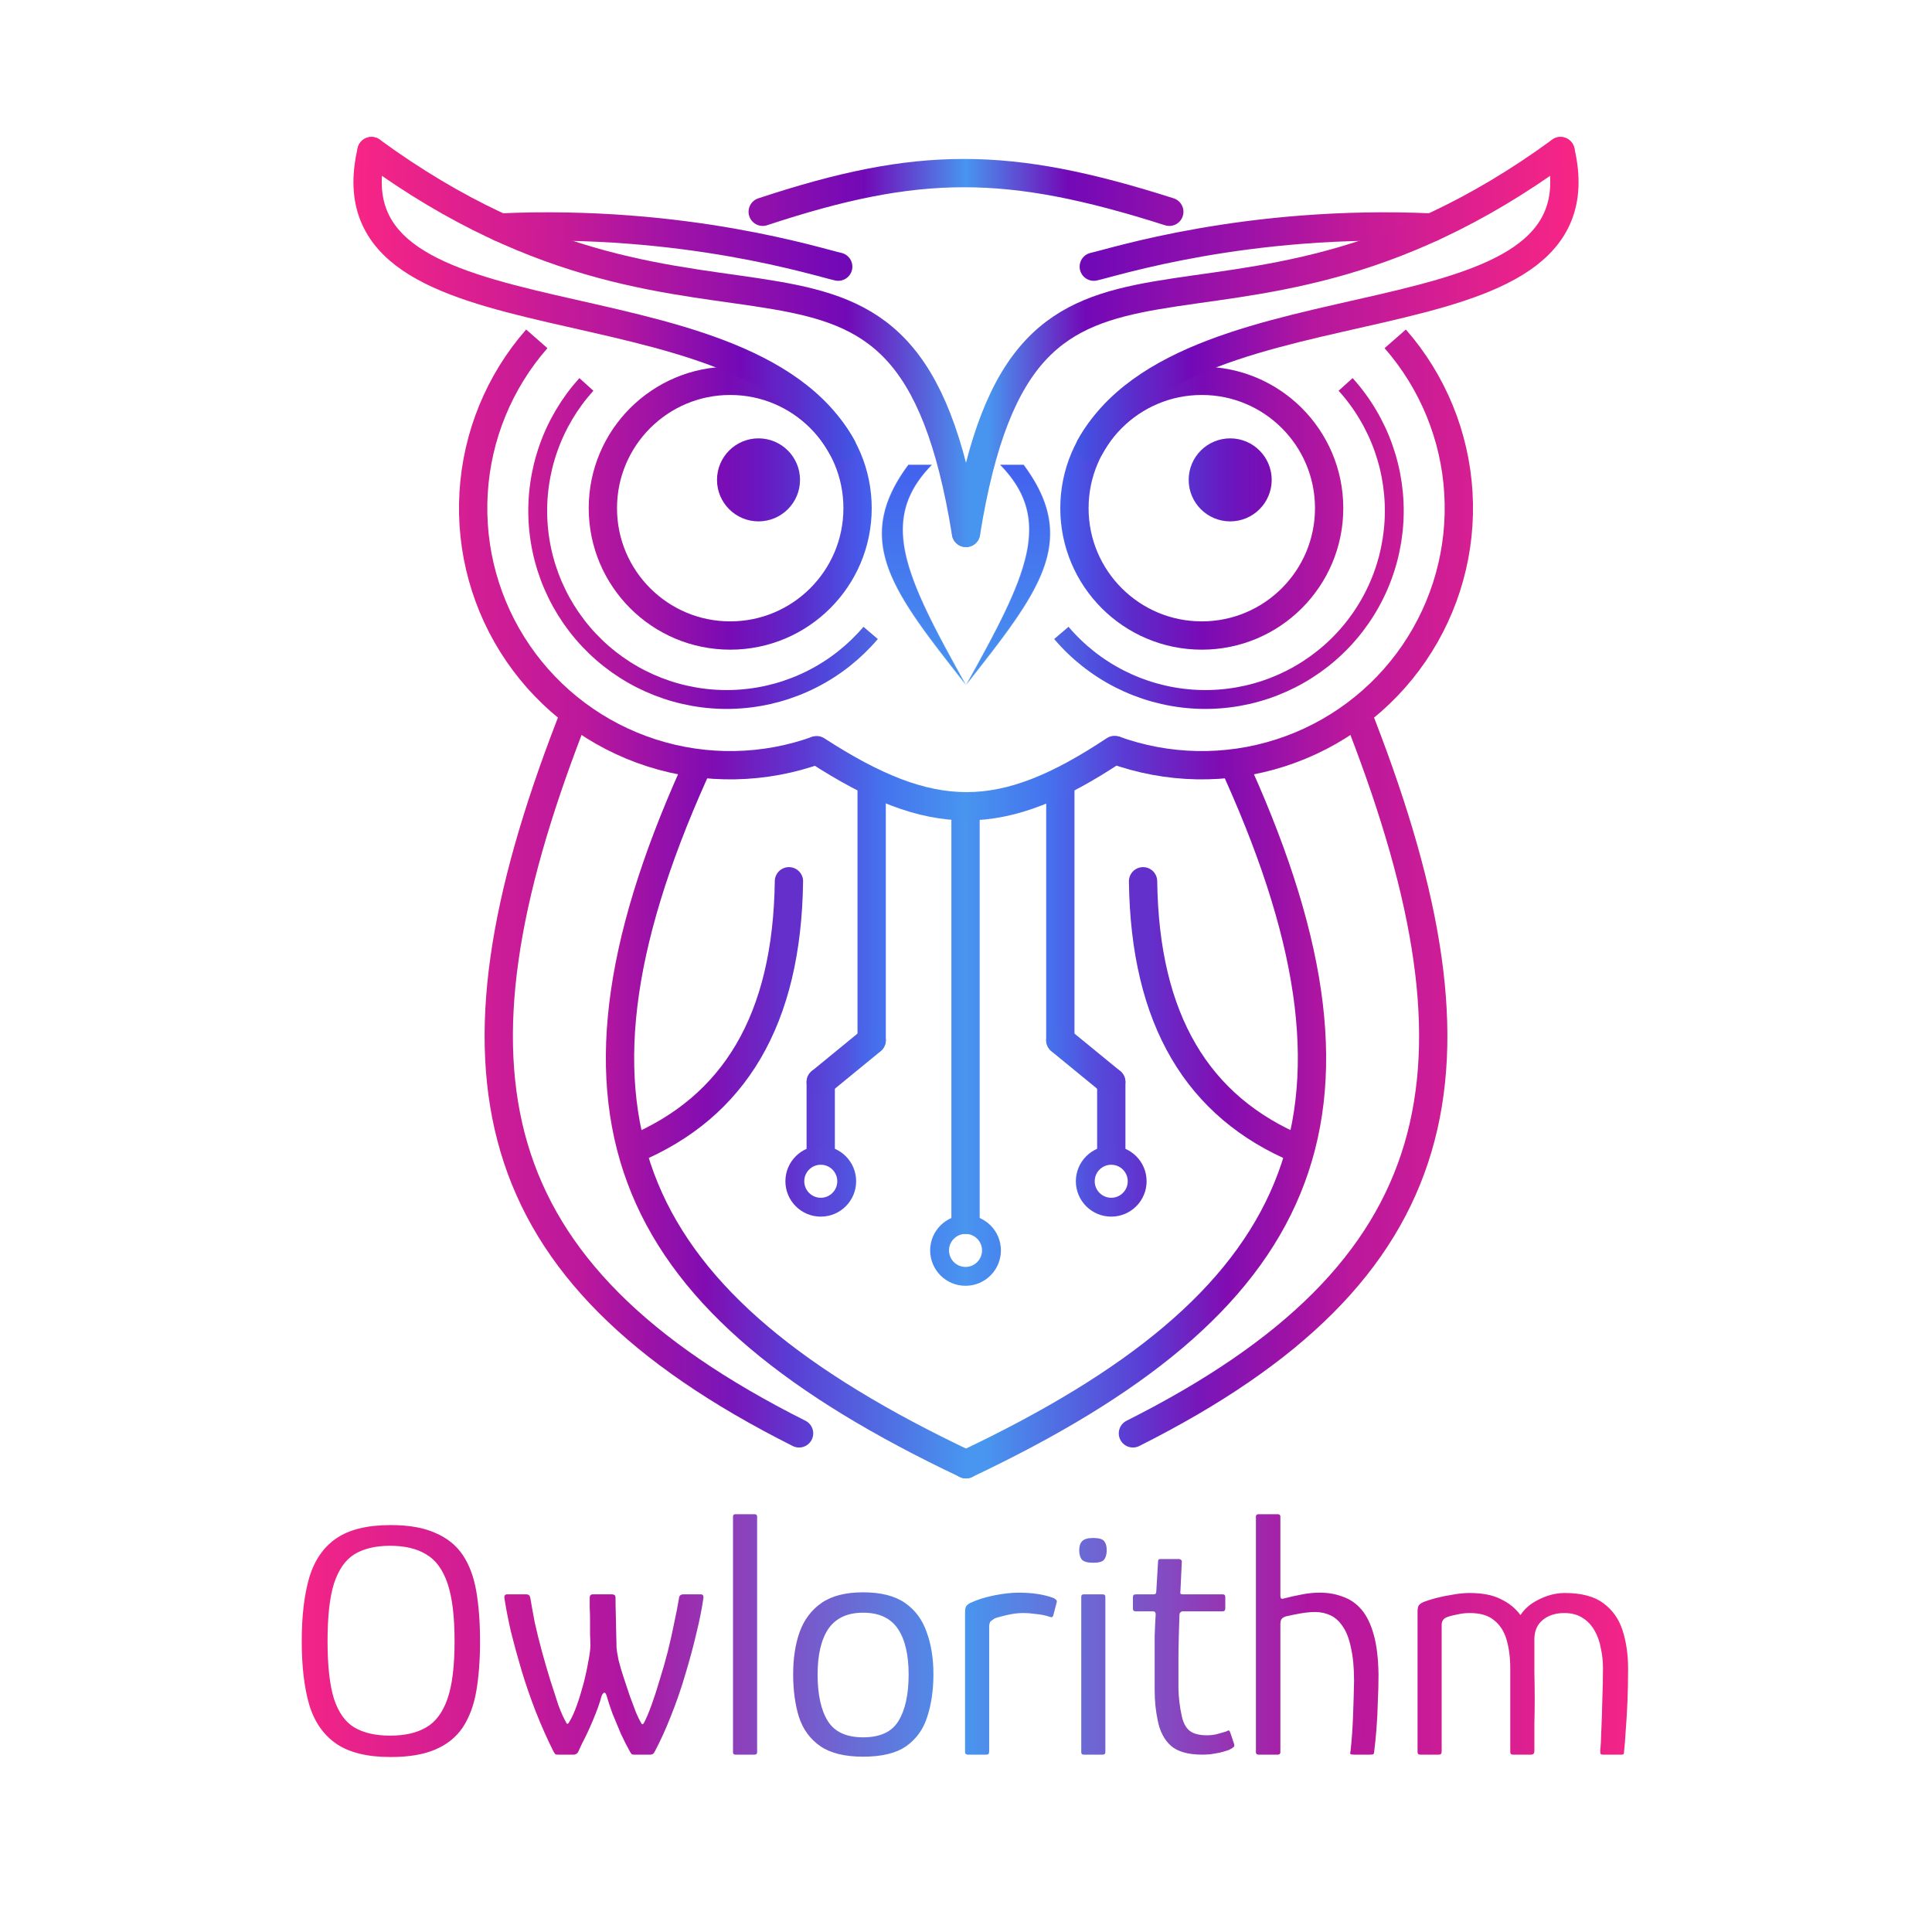 <svg width="4096" height="4096" viewBox="0 0 4096 4096" fill="none" xmlns="http://www.w3.org/2000/svg">
<path d="M639.72 3479.52C639.72 3426.24 645 3381.36 655.56 3344.88C666.6 3307.92 685.8 3280.08 713.16 3261.36C740.52 3242.64 778.92 3233.28 828.36 3233.28C866.76 3233.28 898.2 3238.8 922.68 3249.84C947.64 3260.4 967.08 3276 981 3296.64C994.92 3317.28 1004.52 3342.96 1009.8 3373.68C1015.08 3404.4 1017.72 3439.68 1017.72 3479.52C1017.72 3519.36 1015.08 3554.64 1009.8 3585.36C1004.52 3615.6 994.92 3641.28 981 3662.4C967.08 3683.04 947.64 3698.64 922.68 3709.2C898.2 3719.76 866.76 3725.04 828.36 3725.04C778.92 3725.04 740.52 3715.68 713.16 3696.96C685.8 3678.24 666.6 3650.64 655.56 3614.16C645 3577.68 639.72 3532.8 639.72 3479.52ZM694.44 3479.52C694.44 3531.84 699 3572.64 708.12 3601.92C717.72 3630.72 732.12 3650.88 751.32 3662.4C771 3673.92 796.2 3679.68 826.92 3679.68C858.12 3679.68 883.56 3673.92 903.24 3662.4C923.4 3650.88 938.52 3630.72 948.6 3601.92C958.68 3573.12 963.72 3532.32 963.72 3479.52C963.72 3426.72 958.68 3385.68 948.6 3356.4C938.52 3327.12 923.4 3306.72 903.24 3295.2C883.56 3283.2 858.12 3277.2 826.92 3277.2C796.2 3277.2 771 3283.2 751.32 3295.2C732.12 3307.2 717.72 3327.84 708.12 3357.12C699 3385.92 694.44 3426.72 694.44 3479.52ZM1173.19 3712.8C1159.75 3685.92 1147.27 3657.84 1135.75 3628.56C1124.23 3598.8 1114.15 3569.52 1105.51 3540.72C1096.87 3511.44 1089.43 3484.32 1083.19 3459.36C1077.43 3433.92 1073.11 3411.84 1070.23 3393.12C1069.27 3388.8 1069.03 3385.68 1069.51 3383.76C1070.47 3381.36 1072.15 3380.16 1074.55 3380.16H1116.31C1120.63 3380.16 1123.27 3382.56 1124.23 3387.36C1126.63 3401.76 1129.75 3419.04 1133.59 3439.2C1137.91 3458.88 1142.95 3479.28 1148.71 3500.4C1154.47 3521.52 1160.47 3542.16 1166.71 3562.32C1172.95 3582 1178.71 3599.76 1183.99 3615.6C1189.75 3630.96 1195.03 3642.72 1199.83 3650.88C1200.79 3653.76 1201.99 3654.96 1203.43 3654.48C1204.87 3654 1205.83 3653.04 1206.31 3651.6C1212.07 3642.48 1217.59 3630.48 1222.87 3615.6C1228.15 3600.72 1232.95 3585.12 1237.27 3568.8C1241.59 3552 1244.95 3536.4 1247.35 3522C1250.23 3507.6 1251.67 3496.32 1251.67 3488.16C1251.67 3482.4 1251.43 3474.96 1250.95 3465.84C1250.95 3456.24 1250.95 3446.4 1250.95 3436.32C1250.95 3426.24 1250.71 3416.88 1250.23 3408.24C1250.23 3399.12 1250.23 3392.16 1250.23 3387.36C1250.23 3382.56 1252.39 3380.16 1256.71 3380.16H1297.75C1299.67 3380.16 1301.35 3380.64 1302.79 3381.6C1304.23 3382.56 1304.95 3384.48 1304.95 3387.36C1304.95 3397.92 1305.19 3411.84 1305.67 3429.12C1306.15 3446.4 1306.63 3467.52 1307.11 3492.48C1307.59 3499.2 1309.03 3508.32 1311.43 3519.84C1314.31 3531.36 1317.91 3543.6 1322.23 3556.56C1326.55 3569.52 1330.87 3582.48 1335.19 3595.44C1339.99 3608.4 1344.31 3619.92 1348.15 3630C1352.47 3640.08 1356.07 3647.52 1358.95 3652.32C1360.87 3656.64 1363.03 3656.64 1365.43 3652.32C1370.23 3643.2 1375.51 3630.72 1381.27 3614.88C1387.03 3599.04 1392.79 3581.28 1398.55 3561.6C1404.79 3541.92 1410.55 3521.76 1415.83 3501.12C1421.11 3480 1425.67 3459.6 1429.51 3439.92C1433.83 3420.24 1437.19 3402.96 1439.59 3388.08C1440.07 3382.8 1443.19 3380.16 1448.95 3380.16H1485.67C1488.55 3380.16 1490.23 3381.12 1490.71 3383.04C1491.67 3384.96 1491.67 3387.84 1490.71 3391.68C1487.83 3411.84 1483.03 3435.6 1476.31 3462.96C1470.07 3489.84 1462.39 3518.4 1453.27 3548.64C1444.63 3578.4 1434.55 3607.68 1423.03 3636.48C1411.99 3664.8 1400.47 3690.24 1388.47 3712.8C1387.03 3715.68 1385.59 3717.6 1384.15 3718.56C1382.71 3719.52 1381.03 3720 1379.11 3720H1344.55C1342.63 3720 1340.95 3719.76 1339.51 3719.28C1338.55 3718.32 1337.35 3716.64 1335.91 3714.24C1329.67 3703.2 1323.19 3690.48 1316.47 3676.08C1310.23 3661.2 1304.23 3646.8 1298.47 3632.88C1293.19 3618.48 1289.11 3606 1286.23 3595.44C1283.35 3586.32 1279.75 3586.32 1275.43 3595.44C1273.51 3603.12 1270.87 3611.52 1267.51 3620.64C1264.15 3629.76 1260.55 3638.88 1256.71 3648C1252.87 3657.12 1249.03 3665.76 1245.19 3673.92C1241.83 3681.12 1238.23 3688.32 1234.39 3695.52C1231.03 3702.72 1228.15 3708.96 1225.75 3714.24C1224.79 3716.16 1223.35 3717.6 1221.43 3718.56C1219.99 3719.52 1218.31 3720 1216.39 3720H1183.27C1180.39 3720 1178.47 3719.76 1177.51 3719.28C1176.55 3718.32 1175.11 3716.16 1173.19 3712.8ZM1554.05 3714.96V3215.28C1554.05 3211.92 1555.73 3210.24 1559.09 3210.24H1599.41C1603.25 3210.24 1605.17 3211.92 1605.17 3215.28V3714.96C1605.17 3718.32 1603.25 3720 1599.41 3720H1559.09C1555.73 3720 1554.05 3718.32 1554.05 3714.96ZM1829.89 3724.32C1791.01 3724.32 1760.77 3716.88 1739.17 3702C1717.57 3687.12 1702.45 3666.48 1693.81 3640.08C1685.65 3613.68 1681.57 3583.44 1681.57 3549.36C1681.57 3515.76 1686.13 3486 1695.25 3460.08C1704.85 3433.68 1720.45 3413.04 1742.05 3398.16C1763.65 3383.28 1792.93 3375.84 1829.89 3375.84C1867.33 3375.84 1896.85 3383.28 1918.45 3398.16C1940.05 3413.04 1955.41 3433.68 1964.53 3460.08C1974.13 3486 1978.93 3515.76 1978.93 3549.36C1978.93 3582.96 1974.61 3612.96 1965.97 3639.36C1957.81 3665.76 1942.93 3686.64 1921.33 3702C1900.21 3716.88 1869.73 3724.32 1829.89 3724.32ZM1829.89 3683.28C1865.89 3683.28 1890.85 3671.76 1904.77 3648.72C1919.17 3625.2 1926.37 3592.32 1926.37 3550.08C1926.37 3507.84 1918.69 3475.44 1903.33 3452.88C1887.97 3430.32 1863.49 3419.04 1829.89 3419.04C1796.77 3419.04 1772.29 3430.32 1756.45 3452.88C1741.09 3475.44 1733.41 3507.84 1733.41 3550.08C1733.41 3592.8 1740.61 3625.68 1755.01 3648.72C1769.41 3671.76 1794.37 3683.28 1829.89 3683.28ZM2159.76 3376.56C2189.04 3376.56 2213.76 3380.4 2233.92 3388.08C2236.32 3389.52 2238 3390.72 2238.96 3391.68C2240.4 3392.64 2240.88 3394.32 2240.4 3396.72L2233.2 3424.08C2232.72 3426.48 2231.76 3427.92 2230.32 3428.4C2229.36 3428.88 2227.68 3428.64 2225.28 3427.68C2216.64 3424.8 2207.28 3422.88 2197.2 3421.92C2187.12 3420.48 2177.76 3419.76 2169.12 3419.76C2161.44 3419.76 2153.52 3420.48 2145.36 3421.92C2137.2 3423.36 2129.76 3425.04 2123.04 3426.96C2116.8 3428.4 2112 3429.84 2108.64 3431.28C2106.72 3432.72 2104.32 3434.4 2101.44 3436.32C2098.56 3438.24 2097.12 3442.56 2097.12 3449.28V3712.08C2097.12 3715.44 2096.64 3717.6 2095.68 3718.56C2094.72 3719.52 2093.04 3720 2090.64 3720H2051.76C2050.32 3720 2048.88 3719.52 2047.44 3718.56C2046.48 3717.6 2046 3715.92 2046 3713.52V3419.04C2046 3411.84 2046.96 3407.04 2048.88 3404.64C2050.8 3402.24 2053.68 3400.08 2057.52 3398.16C2071.92 3391.44 2088.72 3386.16 2107.92 3382.32C2127.12 3378.48 2144.4 3376.56 2159.76 3376.56ZM2346.35 3286.56C2346.35 3295.2 2344.43 3301.92 2340.59 3306.72C2337.23 3311.04 2329.55 3313.2 2317.55 3313.2C2306.03 3313.2 2298.11 3311.04 2293.79 3306.72C2289.95 3301.92 2288.03 3295.2 2288.03 3286.56C2288.03 3278.4 2289.95 3272.16 2293.79 3267.84C2298.11 3263.04 2306.03 3260.64 2317.55 3260.64C2330.03 3260.64 2337.95 3263.04 2341.31 3267.84C2344.67 3272.16 2346.35 3278.4 2346.35 3286.56ZM2343.47 3714.96C2343.47 3718.32 2341.55 3720 2337.71 3720H2297.39C2294.03 3720 2292.35 3718.32 2292.35 3714.96V3385.2C2292.35 3381.84 2294.03 3380.16 2297.39 3380.16H2337.71C2341.55 3380.16 2343.47 3381.84 2343.47 3385.2V3714.96ZM2548.78 3720C2519.02 3720 2496.94 3713.76 2482.54 3701.28C2468.14 3688.32 2458.78 3670.32 2454.46 3647.28C2450.14 3627.12 2447.98 3606 2447.98 3583.92C2447.98 3561.36 2447.98 3538.32 2447.98 3514.8C2447.98 3498.48 2447.98 3482.88 2447.98 3468C2448.46 3453.12 2449.18 3438 2450.14 3422.64C2450.14 3418.32 2448.22 3416.16 2444.38 3416.16H2407.66C2405.74 3416.16 2404.3 3415.68 2403.34 3414.72C2402.38 3413.76 2401.9 3412.32 2401.9 3410.4V3385.92C2401.9 3384 2402.38 3382.56 2403.34 3381.6C2404.3 3380.64 2405.98 3380.16 2408.38 3380.16H2445.1C2447.5 3380.16 2449.18 3379.68 2450.14 3378.72C2451.1 3377.28 2451.58 3374.88 2451.58 3371.52L2455.18 3310.32C2455.18 3306.96 2456.62 3305.28 2459.5 3305.28H2499.82C2501.26 3305.28 2502.46 3305.76 2503.42 3306.72C2504.86 3307.68 2505.58 3308.88 2505.58 3310.32L2502.7 3371.52C2502.22 3374.88 2502.22 3377.28 2502.7 3378.72C2503.66 3379.68 2505.34 3380.16 2507.74 3380.16H2591.98C2594.38 3380.16 2595.82 3380.64 2596.3 3381.6C2597.26 3382.08 2597.74 3383.76 2597.74 3386.64V3409.68C2597.74 3411.6 2597.26 3413.28 2596.3 3414.72C2595.34 3415.68 2593.66 3416.16 2591.26 3416.16H2507.74C2505.82 3416.16 2504.14 3416.88 2502.7 3418.32C2501.26 3419.28 2500.54 3421.2 2500.54 3424.08C2500.06 3439.44 2499.58 3455.04 2499.1 3470.88C2498.62 3486.72 2498.38 3502.8 2498.38 3519.12C2498.38 3538.8 2498.38 3558.96 2498.38 3579.6C2498.86 3599.76 2501.26 3619.44 2505.58 3638.64C2508.46 3652.08 2513.74 3662.16 2521.42 3668.88C2529.58 3675.6 2542.06 3678.96 2558.86 3678.96C2565.58 3678.96 2572.3 3678.24 2579.02 3676.8C2585.74 3674.88 2592.46 3672.96 2599.18 3671.04C2602.54 3669.12 2604.7 3668.4 2605.66 3668.88C2606.62 3669.36 2607.58 3671.04 2608.54 3673.92L2616.46 3697.68C2617.42 3700.56 2616.94 3702.72 2615.02 3704.16C2613.58 3705.6 2610.46 3707.52 2605.66 3709.92C2600.38 3711.84 2593.9 3713.76 2586.22 3715.68C2579.02 3717.12 2572.06 3718.32 2565.34 3719.28C2558.62 3719.76 2553.1 3720 2548.78 3720ZM2662.64 3714.96C2662.64 3631.44 2662.64 3548.16 2662.64 3465.12C2662.64 3382.08 2662.64 3298.8 2662.64 3215.28C2662.64 3211.92 2664.56 3210.24 2668.4 3210.24C2675.12 3210.24 2681.84 3210.24 2688.56 3210.24C2695.76 3210.24 2702.48 3210.24 2708.72 3210.24C2712.56 3210.24 2714.48 3211.92 2714.48 3215.28C2714.48 3243.12 2714.48 3271.2 2714.48 3299.52C2714.48 3327.36 2714.48 3354.96 2714.48 3382.32C2714.48 3385.68 2714.96 3387.84 2715.92 3388.8C2717.36 3389.76 2719.52 3389.76 2722.4 3388.8C2732.96 3385.92 2744.72 3383.28 2757.68 3380.88C2771.12 3378 2784.56 3376.56 2798 3376.56C2815.76 3376.56 2832.08 3379.44 2846.96 3385.2C2862.32 3390.48 2875.52 3399.6 2886.56 3412.56C2897.6 3425.52 2906.24 3443.28 2912.48 3465.84C2918.72 3487.92 2922.08 3516 2922.56 3550.08C2922.56 3568.8 2922.08 3588 2921.12 3607.68C2920.64 3627.36 2919.68 3646.56 2918.24 3665.28C2916.8 3683.52 2915.12 3700.08 2913.2 3714.96C2913.2 3716.88 2912.48 3718.32 2911.04 3719.28C2909.6 3719.76 2907.44 3720 2904.56 3720C2898.8 3720 2893.04 3720 2887.28 3720C2882 3720 2876.48 3720 2870.72 3720C2866.4 3720 2863.76 3719.52 2862.8 3718.56C2862.32 3717.6 2862.56 3714.72 2863.52 3709.92C2865.92 3687.84 2867.6 3664.08 2868.56 3638.64C2869.52 3613.2 2870.24 3588.24 2870.72 3563.76C2870.72 3535.92 2868.56 3512.64 2864.24 3493.92C2860.4 3474.72 2854.64 3459.6 2846.96 3448.56C2839.76 3437.52 2831.12 3429.6 2821.04 3424.8C2810.96 3420 2799.92 3417.6 2787.92 3417.6C2779.28 3417.6 2769.2 3418.56 2757.68 3420.48C2746.64 3422.4 2736.08 3424.56 2726 3426.96C2722.64 3427.92 2719.76 3429.6 2717.36 3432C2715.44 3434.4 2714.48 3438.48 2714.48 3444.24V3714.96C2714.48 3718.32 2712.56 3720 2708.72 3720H2668.4C2664.56 3720 2662.64 3718.32 2662.64 3714.96ZM3011.06 3720C3007.22 3720 3005.3 3718.08 3005.3 3714.24V3416.88C3005.3 3410.64 3006.26 3406.08 3008.18 3403.2C3010.58 3400.32 3014.18 3397.92 3018.98 3396C3025.22 3393.6 3033.62 3390.96 3044.18 3388.08C3055.22 3385.2 3066.98 3382.8 3079.46 3380.88C3092.42 3378.48 3104.42 3377.28 3115.46 3377.28C3142.82 3377.28 3164.9 3381.6 3181.7 3390.24C3198.98 3398.4 3212.9 3409.68 3223.46 3424.08C3230.18 3414 3238.58 3405.6 3248.66 3398.88C3259.22 3392.16 3270.26 3386.88 3281.78 3383.04C3293.78 3379.2 3305.54 3377.28 3317.06 3377.28C3352.58 3377.28 3379.94 3384.48 3399.14 3398.88C3418.82 3413.28 3432.5 3432.72 3440.18 3457.2C3447.86 3481.2 3451.7 3508.32 3451.7 3538.56C3451.7 3563.04 3451.22 3586.56 3450.26 3609.12C3449.3 3631.2 3448.1 3651.12 3446.66 3668.88C3445.7 3686.64 3444.5 3701.76 3443.06 3714.24C3443.06 3716.64 3442.58 3718.32 3441.62 3719.28C3440.66 3719.76 3439.22 3720 3437.3 3720H3398.42C3396.02 3720 3394.34 3719.52 3393.38 3718.56C3392.9 3717.12 3392.66 3714.96 3392.66 3712.08C3393.62 3703.44 3394.34 3689.76 3394.82 3671.04C3395.78 3651.84 3396.5 3630.24 3396.98 3606.24C3397.94 3582.24 3398.42 3558.72 3398.42 3535.68C3398.42 3522.24 3396.98 3508.8 3394.1 3495.36C3391.7 3481.44 3387.38 3468.96 3381.14 3457.92C3374.9 3446.4 3366.5 3437.28 3355.94 3430.56C3345.38 3423.36 3332.18 3419.76 3316.34 3419.76C3297.62 3419.76 3282.26 3424.8 3270.26 3434.88C3258.74 3444.48 3252.98 3458.16 3252.98 3475.92C3252.98 3500.88 3252.98 3523.68 3252.98 3544.32C3253.46 3564.96 3253.7 3584.4 3253.7 3602.64C3253.7 3620.4 3253.46 3638.16 3252.98 3655.92C3252.98 3673.68 3252.98 3692.64 3252.98 3712.8C3252.98 3717.6 3250.58 3720 3245.78 3720H3207.62C3203.78 3720 3201.86 3718.08 3201.86 3714.24V3537.84C3201.86 3514.32 3199.22 3493.68 3193.94 3475.92C3188.66 3458.16 3179.78 3444.48 3167.3 3434.88C3155.3 3424.8 3138.26 3419.76 3116.18 3419.76C3107.06 3419.76 3098.42 3420.72 3090.26 3422.64C3082.1 3424.08 3074.66 3426 3067.94 3428.4C3060.26 3431.28 3056.42 3436.8 3056.42 3444.96V3713.52C3056.42 3717.84 3054.5 3720 3050.66 3720H3011.06Z" fill="url(#paint0_linear_44_389)"/>
<circle cx="2047" cy="2651" r="55" stroke="url(#paint1_linear_44_389)" stroke-width="40"/>
<line x1="2047" y1="2586" x2="2047" y2="1739" stroke="url(#paint2_linear_44_389)" stroke-width="60" stroke-linecap="round"/>
<path d="M3035.41 482.353C2642.59 464.671 2358.91 556.853 2318.91 565.353" stroke="url(#paint3_linear_44_389)" stroke-width="60" stroke-linecap="round"/>
<path d="M2753.89 2436.87C2538.58 2347.02 2427.17 2161.69 2423.39 1868.37" stroke="url(#paint4_linear_44_389)" stroke-width="60" stroke-linecap="round"/>
<path d="M2598.01 1653.13L2585.75 1625.75L2640.5 1601.22L2652.77 1628.6L2598.01 1653.13ZM2060.72 3131.48C2045.75 3138.57 2027.86 3132.17 2020.77 3117.2C2013.68 3102.22 2020.08 3084.33 2035.05 3077.25L2060.72 3131.48ZM2625.39 1640.86L2652.77 1628.6C2817.88 1997.14 2857.05 2287.42 2756.98 2530.61C2657.2 2773.12 2422.31 2960.33 2060.72 3131.48L2047.89 3104.36L2035.05 3077.25C2392.75 2907.94 2610.44 2729.07 2701.49 2507.78C2792.27 2287.16 2760.54 2015.91 2598.01 1653.13L2625.39 1640.86Z" fill="url(#paint5_linear_44_389)"/>
<path d="M2859.92 1550.15L2849.12 1522.16L2905.1 1500.57L2915.9 1528.55L2859.92 1550.15ZM2415.38 3065.66C2400.57 3073.1 2382.54 3067.13 2375.1 3052.32C2367.66 3037.52 2373.63 3019.49 2388.44 3012.05L2415.38 3065.66ZM2887.91 1539.35L2915.9 1528.55C3056.89 1894.04 3109.1 2191.01 3034.94 2441.85C2960.36 2694.13 2760.37 2892.31 2415.38 3065.66L2401.91 3038.85L2388.44 3012.05C2726.11 2842.38 2909.47 2654.64 2977.41 2424.84C3045.77 2193.6 2999.64 1912.34 2859.92 1550.15L2887.91 1539.35Z" fill="url(#paint6_linear_44_389)"/>
<circle cx="300" cy="300" r="270" transform="matrix(-1 0 0 1 2847.89 777.361)" stroke="url(#paint7_linear_44_389)" stroke-width="60"/>
<mask id="path-9-inside-1_44_389" fill="white">
<path d="M2048.04 1452.35C2177.4 1220.66 2234.9 1102.5 2120.24 985.353H2170.24C2291.06 1147.93 2201.28 1256.82 2048.04 1452.35Z"/>
</mask>
<path d="M2120.24 985.353V925.353H1977.55L2077.36 1027.32L2120.24 985.353ZM2048.04 1452.35L1995.65 1423.1L2095.27 1489.36L2048.04 1452.35ZM2170.24 985.353L2218.4 949.564L2200.4 925.353H2170.24V985.353ZM2120.24 985.353L2077.36 1027.32C2100.62 1051.08 2112.31 1071.91 2117.74 1091.31C2123.17 1110.75 2123.61 1133.42 2117.07 1162.91C2103.16 1225.67 2061.68 1304.83 1995.65 1423.1L2048.04 1452.35L2100.43 1481.6C2163.75 1368.18 2215.71 1272.41 2234.23 1188.88C2243.9 1145.23 2245.3 1101.91 2233.31 1059.01C2221.31 1016.07 2197.19 978.195 2163.12 943.383L2120.24 985.353ZM2048.04 1452.35L2095.27 1489.36C2169.13 1395.11 2237.65 1310.26 2268.22 1227.22C2284.39 1183.28 2291.07 1137.61 2282.81 1089.29C2274.63 1041.48 2252.58 995.565 2218.4 949.564L2170.24 985.353L2122.08 1021.14C2148.3 1056.43 2160.34 1085.09 2164.52 1109.53C2168.62 1133.46 2165.93 1157.72 2155.61 1185.77C2133.18 1246.7 2080.19 1314.06 2000.82 1415.34L2048.04 1452.35ZM2170.24 985.353V925.353H2120.24V985.353V1045.35H2170.24V985.353Z" fill="url(#paint8_linear_44_389)" mask="url(#path-9-inside-1_44_389)"/>
<path d="M2250.15 1341.83C2284.52 1382.27 2326.59 1415.48 2373.93 1439.53C2421.27 1463.58 2472.92 1477.98 2525.89 1481.91C2578.86 1485.83 2632.07 1479.19 2682.44 1462.37C2732.82 1445.56 2779.34 1418.91 2819.3 1383.97C2859.26 1349.04 2891.86 1306.51 2915.21 1258.87C2938.56 1211.24 2952.19 1159.44 2955.31 1106.49C2958.43 1053.54 2950.97 1000.51 2933.38 950.464C2915.78 900.422 2888.4 854.372 2852.81 814.997" stroke="url(#paint9_linear_44_389)" stroke-width="40"/>
<path d="M2361.51 1589.49C2475.16 1630.85 2599.35 1633.24 2714.51 1596.26C2829.67 1559.29 2929.26 1485.06 2997.59 1385.26C3065.93 1285.46 3099.12 1165.77 3091.95 1045.03C3084.77 924.293 3037.64 809.372 2957.97 718.367" stroke="url(#paint10_linear_44_389)" stroke-width="60"/>
<circle cx="88" cy="88" r="88" transform="matrix(-1 0 0 1 2696.09 929.361)" fill="url(#paint11_linear_44_389)"/>
<path d="M2311 947.5C2522.38 565.986 3411.42 755.97 3308.41 320.352" stroke="url(#paint12_linear_44_389)" stroke-width="60" stroke-linecap="round"/>
<path d="M2048.05 1129.85C2176.52 331.196 2576.62 854.866 3308.41 320.353" stroke="url(#paint13_linear_44_389)" stroke-width="60" stroke-linecap="round"/>
<path d="M2248 1677L2248 2205" stroke="url(#paint14_linear_44_389)" stroke-width="60" stroke-linecap="round"/>
<path d="M2356 2439L2356 2294" stroke="url(#paint15_linear_44_389)" stroke-width="60" stroke-linecap="round"/>
<path d="M2355.89 2293.86L2248 2205.5" stroke="url(#paint16_linear_44_389)" stroke-width="60" stroke-linecap="round"/>
<circle cx="75" cy="75" r="55" transform="matrix(-1 0 0 1 2430.89 2429.36)" stroke="url(#paint17_linear_44_389)" stroke-width="40"/>
<path d="M1060.59 482.353C1453.41 464.671 1737.09 556.853 1777.09 565.353" stroke="url(#paint18_linear_44_389)" stroke-width="60" stroke-linecap="round"/>
<path d="M1342.11 2436.87C1557.42 2347.02 1668.82 2161.69 1672.61 1868.37" stroke="url(#paint19_linear_44_389)" stroke-width="60" stroke-linecap="round"/>
<path d="M1497.99 1653.13L1510.25 1625.75L1455.5 1601.22L1443.23 1628.6L1497.99 1653.13ZM2035.28 3131.48C2050.25 3138.57 2068.14 3132.17 2075.23 3117.2C2082.31 3102.22 2075.92 3084.33 2060.94 3077.25L2035.28 3131.48ZM1470.61 1640.86L1443.23 1628.6C1278.12 1997.14 1238.95 2287.42 1339.02 2530.61C1438.8 2773.12 1673.69 2960.33 2035.28 3131.48L2048.11 3104.36L2060.94 3077.25C1703.25 2907.94 1485.56 2729.07 1394.5 2507.78C1303.73 2287.16 1335.45 2015.91 1497.99 1653.13L1470.61 1640.86Z" fill="url(#paint20_linear_44_389)"/>
<path d="M1236.08 1550.15L1246.88 1522.16L1190.9 1500.57L1180.1 1528.55L1236.08 1550.15ZM1680.62 3065.66C1695.43 3073.1 1713.46 3067.13 1720.9 3052.32C1728.34 3037.52 1722.37 3019.49 1707.56 3012.05L1680.62 3065.66ZM1208.09 1539.35L1180.1 1528.55C1039.11 1894.04 986.902 2191.01 1061.06 2441.85C1135.64 2694.13 1335.63 2892.31 1680.62 3065.66L1694.09 3038.85L1707.56 3012.05C1369.89 2842.38 1186.53 2654.64 1118.59 2424.84C1050.23 2193.6 1096.36 1912.34 1236.08 1550.15L1208.09 1539.35Z" fill="url(#paint21_linear_44_389)"/>
<circle cx="1548.11" cy="1077.36" r="270" stroke="url(#paint22_linear_44_389)" stroke-width="60"/>
<mask id="path-25-inside-2_44_389" fill="white">
<path d="M2047.96 1452.35C1918.6 1220.66 1861.1 1102.5 1975.76 985.353H1925.76C1804.94 1147.93 1894.72 1256.82 2047.96 1452.35Z"/>
</mask>
<path d="M1975.76 985.353V925.353H2118.45L2018.64 1027.32L1975.76 985.353ZM2047.96 1452.35L2100.35 1423.1L2000.73 1489.36L2047.96 1452.35ZM1925.76 985.353L1877.6 949.564L1895.6 925.353H1925.76V985.353ZM1975.76 985.353L2018.64 1027.32C1995.38 1051.08 1983.69 1071.91 1978.26 1091.31C1972.83 1110.75 1972.39 1133.42 1978.93 1162.91C1992.84 1225.67 2034.32 1304.83 2100.35 1423.1L2047.96 1452.35L1995.57 1481.6C1932.25 1368.18 1880.29 1272.41 1861.77 1188.88C1852.1 1145.23 1850.7 1101.91 1862.69 1059.01C1874.69 1016.07 1898.81 978.195 1932.88 943.383L1975.76 985.353ZM2047.96 1452.35L2000.73 1489.36C1926.87 1395.11 1858.35 1310.26 1827.78 1227.22C1811.61 1183.28 1804.93 1137.61 1813.19 1089.29C1821.37 1041.48 1843.42 995.565 1877.6 949.564L1925.76 985.353L1973.92 1021.14C1947.7 1056.43 1935.66 1085.09 1931.48 1109.53C1927.38 1133.46 1930.07 1157.72 1940.39 1185.77C1962.82 1246.7 2015.81 1314.06 2095.18 1415.34L2047.96 1452.35ZM1925.76 985.353V925.353H1975.76V985.353V1045.35H1925.76V985.353Z" fill="url(#paint23_linear_44_389)" mask="url(#path-25-inside-2_44_389)"/>
<path d="M1845.85 1341.83C1811.48 1382.27 1769.41 1415.48 1722.07 1439.53C1674.73 1463.58 1623.08 1477.98 1570.11 1481.91C1517.14 1485.83 1463.93 1479.19 1413.56 1462.37C1363.18 1445.56 1316.66 1418.91 1276.7 1383.97C1236.74 1349.04 1204.14 1306.51 1180.79 1258.87C1157.44 1211.24 1143.81 1159.44 1140.69 1106.49C1137.57 1053.54 1145.03 1000.51 1162.62 950.464C1180.22 900.422 1207.6 854.372 1243.19 814.997" stroke="url(#paint24_linear_44_389)" stroke-width="40"/>
<path d="M1734.49 1589.49C1620.84 1630.85 1496.65 1633.24 1381.49 1596.26C1266.33 1559.29 1166.74 1485.06 1098.41 1385.26C1030.07 1285.46 996.88 1165.77 1004.05 1045.03C1011.23 924.293 1058.36 809.372 1138.03 718.367" stroke="url(#paint25_linear_44_389)" stroke-width="60"/>
<circle cx="1608.11" cy="1017.36" r="88" fill="url(#paint26_linear_44_389)"/>
<path d="M1785 947.5C1573.62 565.986 684.582 755.97 787.592 320.352" stroke="url(#paint27_linear_44_389)" stroke-width="60" stroke-linecap="round"/>
<path d="M2047.95 1129.85C1919.48 331.196 1519.38 854.866 787.593 320.353" stroke="url(#paint28_linear_44_389)" stroke-width="60" stroke-linecap="round"/>
<path d="M1848 1677L1848 2205" stroke="url(#paint29_linear_44_389)" stroke-width="60" stroke-linecap="round"/>
<path d="M1740 2439L1740 2294" stroke="url(#paint30_linear_44_389)" stroke-width="60" stroke-linecap="round"/>
<path d="M1740.11 2293.86L1848 2205.5" stroke="url(#paint31_linear_44_389)" stroke-width="60" stroke-linecap="round"/>
<circle cx="1740.11" cy="2504.36" r="55" stroke="url(#paint32_linear_44_389)" stroke-width="40"/>
<path d="M1617 449C1947.47 339.718 2136.2 339.616 2479 449" stroke="url(#paint33_linear_44_389)" stroke-width="60" stroke-linecap="round"/>
<path d="M1731.5 1590.5C1976.56 1749.29 2124 1748.81 2363 1590" stroke="url(#paint34_linear_44_389)" stroke-width="60" stroke-linecap="round"/>
<defs>
<linearGradient id="paint0_linear_44_389" x1="603" y1="3475" x2="3493" y2="3475" gradientUnits="userSpaceOnUse">
<stop stop-color="#F72585"/>
<stop offset="0.25" stop-color="#AE16A1"/>
<stop offset="0.5" stop-color="#4895EF"/>
<stop offset="0.75" stop-color="#AE16A1"/>
<stop offset="1" stop-color="#F72585"/>
</linearGradient>
<linearGradient id="paint1_linear_44_389" x1="1972" y1="2651" x2="2122" y2="2651" gradientUnits="userSpaceOnUse">
<stop stop-color="#4786EF"/>
<stop offset="0.3" stop-color="#488EEF"/>
<stop offset="0.504" stop-color="#4A95EF"/>
<stop offset="0.699" stop-color="#488EEF"/>
<stop offset="1" stop-color="#4786EF"/>
</linearGradient>
<linearGradient id="paint2_linear_44_389" x1="2077" y1="1760.5" x2="2017" y2="1760.5" gradientUnits="userSpaceOnUse">
<stop stop-color="#488EEF"/>
<stop offset="0.5" stop-color="#4995EF"/>
<stop offset="1" stop-color="#488EEF"/>
</linearGradient>
<linearGradient id="paint3_linear_44_389" x1="3035.41" y1="522.729" x2="2318.91" y2="522.729" gradientUnits="userSpaceOnUse">
<stop stop-color="#D61F92"/>
<stop offset="0.214" stop-color="#C41A98"/>
<stop offset="0.5" stop-color="#A113A6"/>
<stop offset="1" stop-color="#7209B7"/>
</linearGradient>
<linearGradient id="paint4_linear_44_389" x1="2753.89" y1="2254.23" x2="2437.89" y2="2254.23" gradientUnits="userSpaceOnUse">
<stop stop-color="#A414A4"/>
<stop offset="0.5" stop-color="#830DB1"/>
<stop offset="1" stop-color="#6430CB"/>
</linearGradient>
<linearGradient id="paint5_linear_44_389" x1="2813" y1="3155.98" x2="2047.39" y2="3155.98" gradientUnits="userSpaceOnUse">
<stop stop-color="#B2169F"/>
<stop offset="0.148" stop-color="#9610A9"/>
<stop offset="0.196" stop-color="#8F10AC"/>
<stop offset="0.275" stop-color="#820CB1"/>
<stop offset="0.5" stop-color="#5B3BD3"/>
<stop offset="0.946" stop-color="#4896EF"/>
<stop offset="1" stop-color="#4896EF"/>
</linearGradient>
<linearGradient id="paint6_linear_44_389" x1="3058.5" y1="1645.5" x2="2373" y2="1645.5" gradientUnits="userSpaceOnUse">
<stop stop-color="#CE1D96"/>
<stop offset="0.166" stop-color="#C11A9A"/>
<stop offset="0.22" stop-color="#BE199A"/>
<stop offset="0.273" stop-color="#BC189C"/>
<stop offset="0.5" stop-color="#9B12A7"/>
<stop offset="0.75" stop-color="#7816B9"/>
<stop offset="1" stop-color="#5A40D5"/>
</linearGradient>
<linearGradient id="paint7_linear_44_389" x1="0" y1="300" x2="600" y2="300" gradientUnits="userSpaceOnUse">
<stop stop-color="#B8189D"/>
<stop offset="0.25" stop-color="#9D12A6"/>
<stop offset="0.5" stop-color="#780BB5"/>
<stop offset="0.75" stop-color="#5C2BCA"/>
<stop offset="1" stop-color="#4361EE"/>
</linearGradient>
<linearGradient id="paint8_linear_44_389" x1="2133.47" y1="985.353" x2="2133.47" y2="1452.35" gradientUnits="userSpaceOnUse">
<stop stop-color="#4361EE"/>
<stop offset="1" stop-color="#4895EF"/>
</linearGradient>
<linearGradient id="paint9_linear_44_389" x1="2976" y1="1083" x2="2135" y2="1083" gradientUnits="userSpaceOnUse">
<stop stop-color="#C91C96"/>
<stop offset="0.25" stop-color="#AB15A1"/>
<stop offset="0.5" stop-color="#760EB7"/>
<stop offset="0.75" stop-color="#4F47DC"/>
<stop offset="1" stop-color="#4D86E9"/>
</linearGradient>
<linearGradient id="paint10_linear_44_389" x1="3122.91" y1="1234.35" x2="2046.41" y2="1234.35" gradientUnits="userSpaceOnUse">
<stop stop-color="#D61F92"/>
<stop offset="0.25" stop-color="#BB189C"/>
<stop offset="0.5" stop-color="#7F0CB2"/>
<stop offset="0.75" stop-color="#4E4BDF"/>
<stop offset="1" stop-color="#4895EF"/>
</linearGradient>
<linearGradient id="paint11_linear_44_389" x1="0" y1="88" x2="176" y2="88" gradientUnits="userSpaceOnUse">
<stop stop-color="#7D0CB3"/>
<stop offset="0.5" stop-color="#6A16BF"/>
<stop offset="1" stop-color="#5931CE"/>
</linearGradient>
<linearGradient id="paint12_linear_44_389" x1="3707.74" y1="642.968" x2="2236.01" y2="642.968" gradientUnits="userSpaceOnUse">
<stop offset="0.252" stop-color="#F72585"/>
<stop offset="0.629" stop-color="#B5179E"/>
<stop offset="0.803" stop-color="#7209B7"/>
<stop offset="0.846" stop-color="#681EC1"/>
<stop offset="0.876" stop-color="#5F28C8"/>
<stop offset="0.966" stop-color="#4155E3"/>
</linearGradient>
<linearGradient id="paint13_linear_44_389" x1="3335.5" y1="559.968" x2="2042.5" y2="559.968" gradientUnits="userSpaceOnUse">
<stop stop-color="#F72585"/>
<stop offset="0.452" stop-color="#B5179E"/>
<stop offset="0.8" stop-color="#7209B7"/>
<stop offset="0.959" stop-color="#4895EF"/>
<stop offset="0.984" stop-color="#4895EF"/>
<stop offset="1" stop-color="#4895EF"/>
</linearGradient>
<linearGradient id="paint14_linear_44_389" x1="2218.1" y1="1715.22" x2="2277.6" y2="1715.22" gradientUnits="userSpaceOnUse">
<stop stop-color="#4573EE"/>
<stop offset="0.5" stop-color="#4968E9"/>
<stop offset="1" stop-color="#4D5FE4"/>
</linearGradient>
<linearGradient id="paint15_linear_44_389" x1="2325.5" y1="2338.08" x2="2385.5" y2="2338.08" gradientUnits="userSpaceOnUse">
<stop stop-color="#564BDA"/>
<stop offset="0.5" stop-color="#5944D7"/>
<stop offset="1" stop-color="#5C3BD3"/>
</linearGradient>
<linearGradient id="paint16_linear_44_389" x1="2220" y1="2249.36" x2="2385.5" y2="2249.36" gradientUnits="userSpaceOnUse">
<stop stop-color="#4573ED"/>
<stop offset="0.351" stop-color="#4D5EE4"/>
<stop offset="0.5" stop-color="#5351DD"/>
<stop offset="1" stop-color="#5C3BD3"/>
</linearGradient>
<linearGradient id="paint17_linear_44_389" x1="0" y1="75" x2="150" y2="75" gradientUnits="userSpaceOnUse">
<stop stop-color="#632FCB"/>
<stop offset="0.281" stop-color="#5D3CD3"/>
<stop offset="0.388" stop-color="#5B3ED4"/>
<stop offset="0.5" stop-color="#5A45D8"/>
<stop offset="0.612" stop-color="#5748D9"/>
<stop offset="0.716" stop-color="#564AD9"/>
<stop offset="1" stop-color="#4E5AE2"/>
</linearGradient>
<linearGradient id="paint18_linear_44_389" x1="1060.59" y1="522.729" x2="1777.09" y2="522.729" gradientUnits="userSpaceOnUse">
<stop stop-color="#D51E92"/>
<stop offset="0.092" stop-color="#CE1C95"/>
<stop offset="0.214" stop-color="#C41A98"/>
<stop offset="0.5" stop-color="#A113A6"/>
<stop offset="1" stop-color="#7209B7"/>
</linearGradient>
<linearGradient id="paint19_linear_44_389" x1="1342.11" y1="2254.23" x2="1658.11" y2="2254.23" gradientUnits="userSpaceOnUse">
<stop stop-color="#A414A4"/>
<stop offset="0.5" stop-color="#830DB1"/>
<stop offset="1" stop-color="#6430CB"/>
</linearGradient>
<linearGradient id="paint20_linear_44_389" x1="1283" y1="3155.98" x2="2048.61" y2="3155.98" gradientUnits="userSpaceOnUse">
<stop stop-color="#B2169F"/>
<stop offset="0.148" stop-color="#9610A9"/>
<stop offset="0.196" stop-color="#8F10AC"/>
<stop offset="0.275" stop-color="#820CB1"/>
<stop offset="0.5" stop-color="#5B3BD3"/>
<stop offset="1" stop-color="#4896EF"/>
</linearGradient>
<linearGradient id="paint21_linear_44_389" x1="1037.5" y1="1645.5" x2="1723" y2="1645.5" gradientUnits="userSpaceOnUse">
<stop stop-color="#CE1D96"/>
<stop offset="0.176" stop-color="#C11A9A"/>
<stop offset="0.22" stop-color="#BF199B"/>
<stop offset="0.276" stop-color="#BD189B"/>
<stop offset="0.5" stop-color="#9B12A7"/>
<stop offset="0.75" stop-color="#7816B9"/>
<stop offset="1" stop-color="#5A40D5"/>
</linearGradient>
<linearGradient id="paint22_linear_44_389" x1="1248.11" y1="1077.36" x2="1848.11" y2="1077.36" gradientUnits="userSpaceOnUse">
<stop stop-color="#B8189D"/>
<stop offset="0.25" stop-color="#9D12A6"/>
<stop offset="0.5" stop-color="#780BB5"/>
<stop offset="0.75" stop-color="#5C2BCA"/>
<stop offset="1" stop-color="#4361EE"/>
</linearGradient>
<linearGradient id="paint23_linear_44_389" x1="1962.53" y1="985.353" x2="1962.53" y2="1452.35" gradientUnits="userSpaceOnUse">
<stop stop-color="#4361EE"/>
<stop offset="1" stop-color="#4895EF"/>
</linearGradient>
<linearGradient id="paint24_linear_44_389" x1="1120" y1="1083" x2="1961" y2="1083" gradientUnits="userSpaceOnUse">
<stop stop-color="#C91C96"/>
<stop offset="0.25" stop-color="#AB15A1"/>
<stop offset="0.5" stop-color="#760EB7"/>
<stop offset="0.75" stop-color="#4F47DC"/>
<stop offset="1" stop-color="#4D86E9"/>
</linearGradient>
<linearGradient id="paint25_linear_44_389" x1="973.094" y1="1234.35" x2="2049.59" y2="1234.35" gradientUnits="userSpaceOnUse">
<stop stop-color="#D61F92"/>
<stop offset="0.25" stop-color="#BB189C"/>
<stop offset="0.5" stop-color="#7F0CB2"/>
<stop offset="0.75" stop-color="#4E4BDF"/>
<stop offset="1" stop-color="#4895EF"/>
</linearGradient>
<linearGradient id="paint26_linear_44_389" x1="1520.11" y1="1017.36" x2="1696.11" y2="1017.36" gradientUnits="userSpaceOnUse">
<stop stop-color="#7D0CB3"/>
<stop offset="0.5" stop-color="#6A16BF"/>
<stop offset="1" stop-color="#5931CE"/>
</linearGradient>
<linearGradient id="paint27_linear_44_389" x1="388.258" y1="642.968" x2="1859.99" y2="642.968" gradientUnits="userSpaceOnUse">
<stop offset="0.252" stop-color="#F72585"/>
<stop offset="0.629" stop-color="#B5179E"/>
<stop offset="0.803" stop-color="#7209B7"/>
<stop offset="0.85" stop-color="#6421C4"/>
<stop offset="0.877" stop-color="#5E29C9"/>
<stop offset="0.966" stop-color="#4155E3"/>
</linearGradient>
<linearGradient id="paint28_linear_44_389" x1="760.5" y1="559.968" x2="2053.5" y2="559.968" gradientUnits="userSpaceOnUse">
<stop stop-color="#F72585"/>
<stop offset="0.452" stop-color="#B5179E"/>
<stop offset="0.8" stop-color="#7209B7"/>
<stop offset="1" stop-color="#4895EF"/>
</linearGradient>
<linearGradient id="paint29_linear_44_389" x1="1877.9" y1="1715.22" x2="1818.4" y2="1715.22" gradientUnits="userSpaceOnUse">
<stop stop-color="#4574EE"/>
<stop offset="0.5" stop-color="#486BEA"/>
<stop offset="1" stop-color="#4C60E5"/>
</linearGradient>
<linearGradient id="paint30_linear_44_389" x1="1770.5" y1="2338.08" x2="1710.5" y2="2338.08" gradientUnits="userSpaceOnUse">
<stop stop-color="#564BDA"/>
<stop offset="0.5" stop-color="#5944D7"/>
<stop offset="1" stop-color="#5C3BD3"/>
</linearGradient>
<linearGradient id="paint31_linear_44_389" x1="1710.5" y1="2249.36" x2="1876" y2="2249.36" gradientUnits="userSpaceOnUse">
<stop stop-color="#5B3BD3"/>
<stop offset="0.5" stop-color="#5351DD"/>
<stop offset="0.645" stop-color="#4C5EE5"/>
<stop offset="0.801" stop-color="#476AE9"/>
<stop offset="1" stop-color="#4574EE"/>
</linearGradient>
<linearGradient id="paint32_linear_44_389" x1="1665.11" y1="2504.36" x2="1815.11" y2="2504.36" gradientUnits="userSpaceOnUse">
<stop stop-color="#632FCB"/>
<stop offset="0.281" stop-color="#5D3CD3"/>
<stop offset="0.388" stop-color="#5B3ED4"/>
<stop offset="0.5" stop-color="#5A45D8"/>
<stop offset="0.612" stop-color="#5748D9"/>
<stop offset="0.716" stop-color="#564AD9"/>
<stop offset="1" stop-color="#4E5AE2"/>
</linearGradient>
<linearGradient id="paint33_linear_44_389" x1="1617" y1="408" x2="2479" y2="408" gradientUnits="userSpaceOnUse">
<stop stop-color="#9110AB"/>
<stop offset="0.25" stop-color="#7209B7"/>
<stop offset="0.5" stop-color="#4895EF"/>
<stop offset="0.75" stop-color="#7209B7"/>
<stop offset="1" stop-color="#9110AB"/>
</linearGradient>
<linearGradient id="paint34_linear_44_389" x1="1700" y1="1665.4" x2="2391.5" y2="1665.4" gradientUnits="userSpaceOnUse">
<stop stop-color="#5D38D1"/>
<stop offset="0.25" stop-color="#4573EE"/>
<stop offset="0.5" stop-color="#4895EF"/>
<stop offset="0.75" stop-color="#4573EE"/>
<stop offset="1" stop-color="#5C38D2"/>
</linearGradient>
</defs>
</svg>

